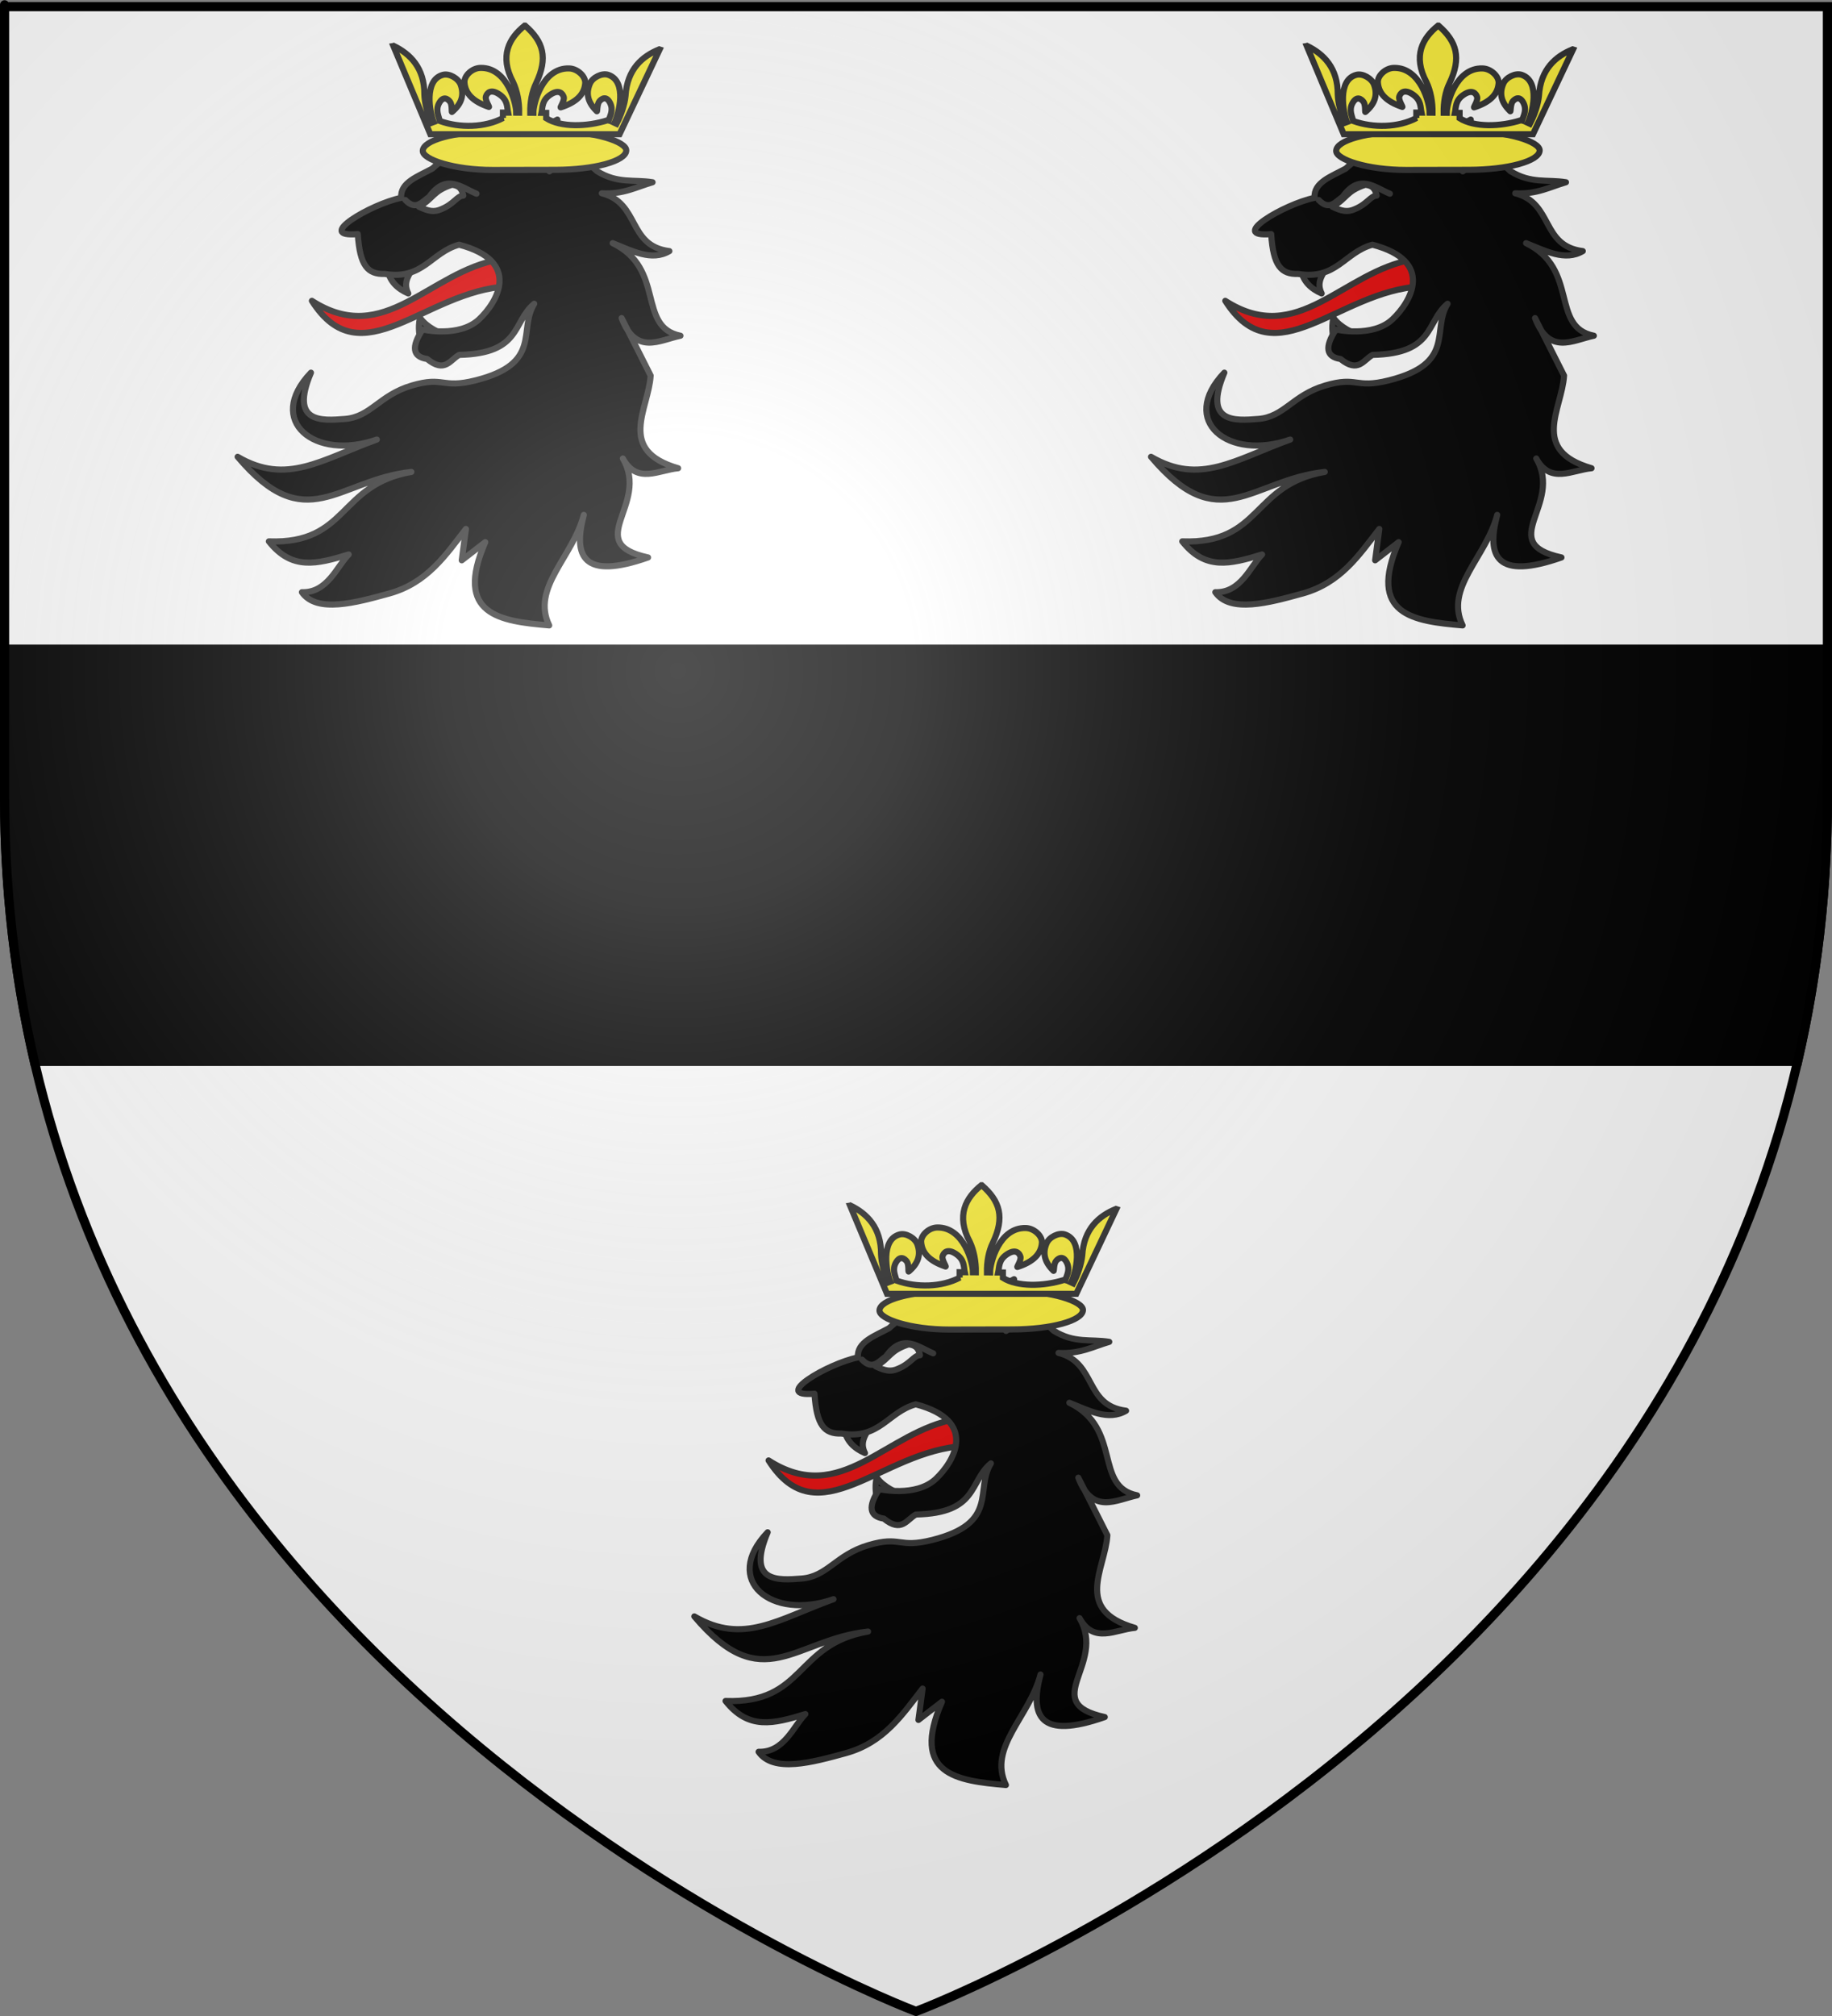 <?xml version="1.0" encoding="UTF-8" standalone="no"?>
<svg
   xmlns:dc="http://purl.org/dc/elements/1.1/"
   xmlns:cc="http://creativecommons.org/ns#"
   xmlns:rdf="http://www.w3.org/1999/02/22-rdf-syntax-ns#"
   xmlns:svg="http://www.w3.org/2000/svg"
   xmlns="http://www.w3.org/2000/svg"
   xmlns:xlink="http://www.w3.org/1999/xlink"
   xmlns:sodipodi="http://sodipodi.sourceforge.net/DTD/sodipodi-0.dtd"
   xmlns:inkscape="http://www.inkscape.org/namespaces/inkscape"
   height="660"
   width="600"
   version="1.0"
   id="svg2"
   sodipodi:version="0.32"
   inkscape:version="0.48.4 r9939"
   sodipodi:docname="Blason_ville_fr_Eschbach (Bas-Rhin).svg"
   inkscape:export-filename="/Users/olivier/Desktop/Blason Rouge/Blason_Vide_3D.png"
   inkscape:export-xdpi="144"
   inkscape:export-ydpi="144"
   inkscape:output_extension="org.inkscape.output.svg.inkscape">
  <rect width="100%" height="100%" fill="#808080" stroke="none"/>
  <sodipodi:namedview
     inkscape:window-height="736"
     inkscape:window-width="1360"
     inkscape:pageshadow="2"
     inkscape:pageopacity="0.0"
     guidetolerance="10.0"
     gridtolerance="10.0"
     objecttolerance="10.0"
     borderopacity="1.0"
     bordercolor="#666666"
     pagecolor="#ffffff"
     id="base"
     showgrid="false"
     height="660px"
     inkscape:zoom="0.74545455"
     inkscape:cx="300"
     inkscape:cy="330"
     inkscape:window-x="1436"
     inkscape:window-y="-4"
     inkscape:current-layer="layer3"
     inkscape:window-maximized="1"
     showguides="true"
     inkscape:guide-bbox="true" />
  <desc
     id="desc4">Flag of Canton of Valais (Wallis)</desc>
  <defs
     id="defs6">
    <linearGradient
       id="linearGradient2893">
      <stop
         style="stop-color:white;stop-opacity:0.314;"
         offset="0"
         id="stop2895" />
      <stop
         id="stop2897"
         offset="0.19"
         style="stop-color:white;stop-opacity:0.251;" />
      <stop
         style="stop-color:#6b6b6b;stop-opacity:0.125;"
         offset="0.6"
         id="stop2901" />
      <stop
         style="stop-color:black;stop-opacity:0.125;"
         offset="1"
         id="stop2899" />
    </linearGradient>
    <radialGradient
       inkscape:collect="always"
       xlink:href="#linearGradient2893"
       id="radialGradient3163"
       gradientUnits="userSpaceOnUse"
       gradientTransform="matrix(1.353,0,0,1.349,-77.629,-85.747)"
       cx="221.445"
       cy="226.331"
       fx="221.445"
       fy="226.331"
       r="300" />
    <g
       id="f">
      <rect
         width="100"
         height="60"
         x="-50"
         y="-30"
         style="fill:#28166f"
         id="rect1964" />
      <g
         transform="translate(0,-20)"
         style="fill:#ffffff"
         id="g1966">
        <path
           d="M -1.212,27.818 C -1.212,22.175 -2.091,20.471 -4.542,13.98 C -5.709,10.888 -5.024,7.103 -2.858,3.601 C -2.082,2.346 -1.114,1.214 0,0 C 1.114,1.214 2.082,2.346 2.858,3.601 C 5.024,7.103 5.709,10.888 4.542,13.98 C 2.091,20.471 1.212,22.175 1.212,27.818 L -1.212,27.818 z"
           id="path1968" />
        <path
           d="M 2.922,27.672 C 2.922,21.721 5.239,17.829 8.501,16.66 C 9.949,16.141 11.808,16.387 13.519,18.107 C 15.638,20.236 16.255,26.1 10.036,27.228 C 10.694,26.272 10.655,24.147 9.322,23.441 C 8.331,22.916 7.209,23.188 6.646,23.564 C 5.822,24.116 4.917,25.67 4.967,27.672 L 2.922,27.672 z"
           id="rwi" />
        <path
           d="M 1.777,30.183 C 1.79,32.191 2.795,33.518 4.516,34.257 C 4.295,34.955 3.257,36.378 1.831,36.281 C 1.55,37.787 1.282,38.632 0,40 C -1.282,38.632 -1.55,37.787 -1.831,36.281 C -3.257,36.378 -4.295,34.955 -4.516,34.257 C -2.795,33.518 -1.79,32.191 -1.777,30.183 L 1.777,30.183 z"
           id="path1971" />
        <use
           transform="scale(-1,1)"
           id="use1973"
           x="0"
           y="0"
           width="800"
           height="400"
           xlink:href="#rwi" />
        <rect
           width="15.846"
           height="3.218"
           x="-7.923"
           y="27.331"
           id="rect1975" />
      </g>
    </g>
    <g
       id="s">
      <g
         id="c">
        <path
           id="t"
           d="M 0,0 L 0,1 L 0.5,1 L 0,0 z"
           transform="matrix(0.951,0.309,-0.309,0.951,0,-1)" />
        <use
           xlink:href="#t"
           transform="scale(-1,1)"
           id="use2144"
           x="0"
           y="0"
           width="810"
           height="540" />
      </g>
      <g
         id="a">
        <use
           xlink:href="#c"
           transform="matrix(0.309,0.951,-0.951,0.309,0,0)"
           id="use2147"
           x="0"
           y="0"
           width="810"
           height="540" />
        <use
           xlink:href="#c"
           transform="matrix(-0.809,0.588,-0.588,-0.809,0,0)"
           id="use2149"
           x="0"
           y="0"
           width="810"
           height="540" />
      </g>
      <use
         xlink:href="#a"
         transform="scale(-1,1)"
         id="use2151"
         x="0"
         y="0"
         width="810"
         height="540" />
    </g>
  </defs>
  <g
     inkscape:groupmode="layer"
     id="layer3"
     inkscape:label="Fond écu"
     style="display:inline"
     sodipodi:insensitive="true">
    <path
       id="path2855"
       style="fill:#ffffff;fill-opacity:1;fill-rule:evenodd;stroke:none"
       d="m 300,658.5 c 0,0 298.5,-112.32 298.5,-397.772 0,-285.452 0,-258.552 0,-258.552 l -597,0 0,258.552 C 1.5,546.18 300,658.5 300,658.5 z"
       sodipodi:nodetypes="cccccc"
       inkscape:connector-curvature="0" />
  </g>
  <g
     inkscape:groupmode="layer"
     id="layer4"
     inkscape:label="Meubles"
     sodipodi:insensitive="true">
    <path
       id="path3202"
       style="fill:#000000;fill-opacity:1;fill-rule:evenodd;stroke:#000000;stroke-width:3;stroke-linecap:butt;stroke-linejoin:miter;stroke-miterlimit:4;stroke-opacity:1;stroke-dasharray:none;display:inline"
       d="m 1.5,212.531 0,48.188 c 0,30.922 3.503,59.814 9.75,86.75 l 577.5,0 c 6.247,-26.936 9.75,-55.828 9.75,-86.75 0,-53.205 0,-14.488 0,-48.188 l -597,0 z"
       inkscape:connector-curvature="0" />
    <g
       id="g10125"
       transform="translate(-1.9098674e-6,0)">
      <g
         transform="matrix(0.713,0,0,0.713,342.978,-259.868)"
         id="g9996">
        <g
           id="g3932"
           transform="matrix(1.41,0,0,1.41,-451.407,417.676)"
           style="fill:#fcef3c;stroke:#313131;stroke-width:1.991;stroke-miterlimit:4;stroke-dasharray:none">
          <g
             style="fill:#fcef3c;stroke:#313131;stroke-width:3.126;stroke-miterlimit:4;stroke-opacity:1;stroke-dasharray:none"
             transform="matrix(0.626,0.118,-0.118,0.626,28.994,-34.235)"
             id="g3046" />
          <g
             style="fill:#fcef3c;stroke:#313131;stroke-width:1.991;stroke-miterlimit:4;stroke-opacity:1;stroke-dasharray:none"
             transform="matrix(0.984,-0.176,0.176,0.984,-23.517,33.088)"
             id="g2235">
            <path
               d="m 130.005,65.064 c 0.468,-2.78 -0.012,-4.751 1.44,-8.37 1.784,3.758 5.171,5.463 7.892,8.022"
               style="fill:#000000;fill-rule:evenodd;stroke:#313131;stroke-width:1.991;stroke-linecap:round;stroke-linejoin:round;stroke-miterlimit:4;stroke-opacity:1;stroke-dasharray:none"
               id="path2476"
               inkscape:connector-curvature="0" />
            <path
               d="m 160.416,42.561 c -23.462,-0.176 -41.958,21.739 -62.677,2.503 11.405,27.863 36.797,3.248 63.636,6.609 l -0.96,-9.112 z"
               style="fill:#e20909;fill-opacity:1;fill-rule:evenodd;stroke:#313131;stroke-width:1.991;stroke-linecap:round;stroke-linejoin:round;stroke-miterlimit:4;stroke-opacity:1;stroke-dasharray:none"
               id="path3447"
               inkscape:connector-curvature="0" />
            <path
               d="m 123.809,39.883 c 0.164,3.484 2.049,6.212 5.276,8.351 -1.369,-4.462 2.281,-6.768 4.604,-9.644"
               style="fill:#000000;fill-rule:evenodd;stroke:#313131;stroke-width:1.991;stroke-linecap:round;stroke-linejoin:round;stroke-miterlimit:4;stroke-opacity:1;stroke-dasharray:none"
               id="path2474"
               inkscape:connector-curvature="0" />
            <path
               d="m 134.071,127.056 -3.138,9.82 8.593,-4.479 c -14.352,21.547 0.248,26.216 15.734,30.369 -3.7,-13.131 11.462,-20.478 17.44,-33.456 -5.956,12.79 -3.949,20.933 18.168,17.341 -20.624,-8.53 3.697,-16.703 -2.406,-33.177 3.05,9.169 10.864,5.736 17.171,6.29 -18.811,-9.304 -6.072,-20.62 -3.504,-31.288 l -6.007,-20.105 c 2.441,12.78 10.738,9.271 17.858,9.036 -13.549,-5.343 -0.844,-22.298 -16.438,-33.577 5.767,3.575 11.445,8.151 17.737,5.806 -13.202,-4.097 -6.576,-17.066 -18.357,-22.417 6.894,1.623 11.523,-0.059 16.913,-0.631 -5.721,-2.031 -11.345,-1.448 -17.188,-6.751 L 188.051,8.608 162.758,3.777 c -6.614,0.7 -13.036,2.059 -18.765,5.783 -5.021,1.709 -11.215,2.559 -11.689,7.598 -10.101,0.245 -30.449,7.81 -16.011,9.145 -1.154,10.285 0.878,13.515 6.375,14.316 11.906,4.213 16.077,-4.242 25.506,-5.11 19.275,8.924 8.942,20.685 2.105,25.102 -7.431,4.801 -18.688,0.004 -18.688,0.004 -4.682,4.949 -4.756,8.186 -0.222,9.711 4.888,5.688 7.329,1.585 10.532,0.531 20.149,3.148 18.875,-7.499 26.997,-12.097 -6.764,7.523 -0.658,19.611 -23.154,21.194 -11.618,0.822 -9.756,-3.217 -20.807,-1.996 -11.051,1.221 -14.936,7.734 -23.396,6.88 -7.563,-0.763 -18.026,-1.753 -8.219,-16.789 -17.586,12.841 -3.819,28.631 17.294,25.229 -19.007,3.254 -31.566,9.581 -45.645,-2.455 17.34,30.008 30.684,13.178 54.867,14.816 -24.226,-0.147 -24.278,19.594 -49.699,14.099 5.71,10.646 13.947,10.085 24.856,8.775 -4.475,3.145 -9.001,11.136 -17.169,9.42 3.522,7.671 16.632,6.475 27.943,5.425 12.869,-1.194 20.423,-9.22 28.3,-16.304 z"
               style="fill:#000000;fill-rule:evenodd;stroke:#313131;stroke-width:1.991;stroke-linecap:round;stroke-linejoin:round;stroke-miterlimit:4;stroke-opacity:1;stroke-dasharray:none"
               id="path2462"
               inkscape:connector-curvature="0" />
            <path
               d="M 171.602,13.842 C 170.912,4.048 179.959,3.547 186.892,1.028 185.61,7.228 185.681,15.402 181.363,17.174"
               style="fill:#fcef3c;fill-rule:evenodd;stroke:#313131;stroke-width:1.991;stroke-linecap:round;stroke-linejoin:round;stroke-miterlimit:4;stroke-opacity:1;stroke-dasharray:none"
               id="path2472"
               inkscape:connector-curvature="0" />
            <path
               sodipodi:nodetypes="ccc"
               d="m 133.486,18.083 c 2.771,4.177 5.288,1.519 7.86,0.36 6.811,-6.648 10.779,-1.195 15.344,1.714"
               style="fill:#000000;fill-rule:evenodd;stroke:#313131;stroke-width:1.991;stroke-linecap:round;stroke-linejoin:round;stroke-miterlimit:4;stroke-opacity:1;stroke-dasharray:none"
               id="path3449"
               inkscape:connector-curvature="0" />
            <path
               d="m 137.508,21.059 c 2.756,1.932 4.437,2.695 7.096,2.022 4.318,-0.956 5.763,-3.345 7.732,-3.066 -0.065,-1.718 -0.312,-3.371 -3.045,-4.134 -6.557,0.964 -6.409,3.188 -11.783,5.177 z"
               style="fill:#ffffff;fill-opacity:1;fill-rule:evenodd;stroke:#313131;stroke-width:1.991;stroke-linecap:round;stroke-linejoin:round;stroke-miterlimit:4;stroke-opacity:1;stroke-dasharray:none"
               id="path3451"
               inkscape:connector-curvature="0" />
          </g>
        </g>
        <g
           id="g7648"
           transform="matrix(0.46,0,0,0.46,-381.138,362.625)"
           style="stroke:#313131;stroke-width:6.106;stroke-miterlimit:4;stroke-dasharray:none">
          <rect
             height="38.388"
             x="207.34"
             ry="70.164"
             y="135.819"
             transform="matrix(1,-0.002,-0.015,1,0,0)"
             rx="70.164"
             width="203.182"
             id="rect7137"
             style="font-size:12px;fill:#fcef3c;fill-opacity:1;fill-rule:evenodd;stroke:#313131;stroke-width:6.106;stroke-miterlimit:4;stroke-dasharray:none" />
          <path
             sodipodi:nodetypes="cccccccssccccccccccccccccccccccccccccccccccssccccccccc"
             inkscape:connector-curvature="0"
             id="path7139"
             d="m 306.726,29.594 c -15.427,12.393 -25.585,30.14 -11.531,56.469 4.143,8.743 6.227,19.872 6.062,30.438 l -2.938,-0.031 c 0.045,-9.199 -8.932,-45.128 -35.594,-44.688 -8.594,0.13 -16.622,7.934 -16.094,14.625 0.823,11.13 8.594,19.043 24.406,24.344 0.965,0.368 -4.077,-6.846 -3,-10.406 1.077,-3.561 4.897,-7.941 13.469,-2.094 8.509,5.805 7.512,12.593 8.688,18.188 l -5.156,-0.031 0,5.375 0.219,0 c -18.027,9.624 -43.289,10.179 -63.188,3.031 -1.335,-5.272 -4.58,-11.173 -0.562,-18.156 4.09,-7.107 8.625,-3.933 10.812,-0.938 2.188,2.994 1.27,10.569 1.844,10.031 9.681,-8.146 12.383,-16.971 8.656,-27.219 -2.215,-6.168 -11.222,-11.515 -17.656,-9.812 -19.423,5.101 -13.07,37.73 -9.375,47.188 -0.667,0.264 -1.358,0.525 -2.094,0.781 C 209.616,117.332 206.923,107.092 206.601,98.5 206.781,71.693 192.297,57.795 176.007,49.844 l -0.156,0.062 -0.188,0.031 36.875,88.047 188.969,0 40,-84.578 -0.188,-0.062 -0.188,-0.062 c -16.769,6.815 -32.097,19.71 -33.656,46.469 -0.885,8.612 -4.27,18.707 -9,27.812 -0.677,-0.315 -1.349,-0.624 -2.031,-0.938 4.271,-8.93 12.99,-41.439 -6.188,-47.906 -6.31,-2.14 -15.64,2.592 -18.25,8.594 -4.383,9.969 -2.287,18.958 6.844,27.75 0.538,0.576 0.123,-7.069 2.5,-9.906 2.377,-2.839 7.099,-5.685 10.719,1.688 3.414,6.955 0.213,12.435 -1.531,17.438 -0.307,-0.087 -0.614,-0.185 -0.906,-0.25 -20.932,6.633 -46.796,7.171 -61.375,-2 l 0,-5.344 -4.688,-0.031 c 1.189,-5.581 0.227,-12.391 8.75,-18.094 8.586,-5.745 12.369,-1.323 13.438,2.25 1.068,3.573 -3.966,10.732 -3,10.375 15.825,-5.112 23.619,-12.942 24.469,-24.062 0.544,-6.685 -7.5,-14.58 -16.094,-14.812 -26.688,-0.76 -35.729,35.126 -35.688,44.281 l -3.125,-0.031 c -0.139,-10.65 1.65,-20.858 5.812,-29.375 12.194,-25.627 7.287,-41.711 -10.938,-57.594 l -0.219,0 z"
             style="font-size:12px;fill:#fcef3c;fill-opacity:1;fill-rule:evenodd;stroke:#313131;stroke-width:6.106;stroke-miterlimit:4;stroke-dasharray:none" />
        </g>
      </g>
      <g
         id="g10011"
         transform="matrix(0.713,0,0,0.713,642.125,-259.868)">
        <g
           style="fill:#fcef3c;stroke:#313131;stroke-width:1.991;stroke-miterlimit:4;stroke-dasharray:none"
           transform="matrix(1.41,0,0,1.41,-451.407,417.676)"
           id="g10013">
          <g
             id="g10015"
             transform="matrix(0.626,0.118,-0.118,0.626,28.994,-34.235)"
             style="fill:#fcef3c;stroke:#313131;stroke-width:3.126;stroke-miterlimit:4;stroke-opacity:1;stroke-dasharray:none" />
          <g
             id="g10017"
             transform="matrix(0.984,-0.176,0.176,0.984,-23.517,33.088)"
             style="fill:#fcef3c;stroke:#313131;stroke-width:1.991;stroke-miterlimit:4;stroke-opacity:1;stroke-dasharray:none">
            <path
               inkscape:connector-curvature="0"
               id="path10019"
               style="fill:#000000;fill-rule:evenodd;stroke:#313131;stroke-width:1.991;stroke-linecap:round;stroke-linejoin:round;stroke-miterlimit:4;stroke-opacity:1;stroke-dasharray:none"
               d="m 130.005,65.064 c 0.468,-2.78 -0.012,-4.751 1.44,-8.37 1.784,3.758 5.171,5.463 7.892,8.022" />
            <path
               inkscape:connector-curvature="0"
               id="path10021"
               style="fill:#e20909;fill-opacity:1;fill-rule:evenodd;stroke:#313131;stroke-width:1.991;stroke-linecap:round;stroke-linejoin:round;stroke-miterlimit:4;stroke-opacity:1;stroke-dasharray:none"
               d="m 160.416,42.561 c -23.462,-0.176 -41.958,21.739 -62.677,2.503 11.405,27.863 36.797,3.248 63.636,6.609 l -0.96,-9.112 z" />
            <path
               inkscape:connector-curvature="0"
               id="path10023"
               style="fill:#000000;fill-rule:evenodd;stroke:#313131;stroke-width:1.991;stroke-linecap:round;stroke-linejoin:round;stroke-miterlimit:4;stroke-opacity:1;stroke-dasharray:none"
               d="m 123.809,39.883 c 0.164,3.484 2.049,6.212 5.276,8.351 -1.369,-4.462 2.281,-6.768 4.604,-9.644" />
            <path
               inkscape:connector-curvature="0"
               id="path10025"
               style="fill:#000000;fill-rule:evenodd;stroke:#313131;stroke-width:1.991;stroke-linecap:round;stroke-linejoin:round;stroke-miterlimit:4;stroke-opacity:1;stroke-dasharray:none"
               d="m 134.071,127.056 -3.138,9.82 8.593,-4.479 c -14.352,21.547 0.248,26.216 15.734,30.369 -3.7,-13.131 11.462,-20.478 17.44,-33.456 -5.956,12.79 -3.949,20.933 18.168,17.341 -20.624,-8.53 3.697,-16.703 -2.406,-33.177 3.05,9.169 10.864,5.736 17.171,6.29 -18.811,-9.304 -6.072,-20.62 -3.504,-31.288 l -6.007,-20.105 c 2.441,12.78 10.738,9.271 17.858,9.036 -13.549,-5.343 -0.844,-22.298 -16.438,-33.577 5.767,3.575 11.445,8.151 17.737,5.806 -13.202,-4.097 -6.576,-17.066 -18.357,-22.417 6.894,1.623 11.523,-0.059 16.913,-0.631 -5.721,-2.031 -11.345,-1.448 -17.188,-6.751 L 188.051,8.608 162.758,3.777 c -6.614,0.7 -13.036,2.059 -18.765,5.783 -5.021,1.709 -11.215,2.559 -11.689,7.598 -10.101,0.245 -30.449,7.81 -16.011,9.145 -1.154,10.285 0.878,13.515 6.375,14.316 11.906,4.213 16.077,-4.242 25.506,-5.11 19.275,8.924 8.942,20.685 2.105,25.102 -7.431,4.801 -18.688,0.004 -18.688,0.004 -4.682,4.949 -4.756,8.186 -0.222,9.711 4.888,5.688 7.329,1.585 10.532,0.531 20.149,3.148 18.875,-7.499 26.997,-12.097 -6.764,7.523 -0.658,19.611 -23.154,21.194 -11.618,0.822 -9.756,-3.217 -20.807,-1.996 -11.051,1.221 -14.936,7.734 -23.396,6.88 -7.563,-0.763 -18.026,-1.753 -8.219,-16.789 -17.586,12.841 -3.819,28.631 17.294,25.229 -19.007,3.254 -31.566,9.581 -45.645,-2.455 17.34,30.008 30.684,13.178 54.867,14.816 -24.226,-0.147 -24.278,19.594 -49.699,14.099 5.71,10.646 13.947,10.085 24.856,8.775 -4.475,3.145 -9.001,11.136 -17.169,9.42 3.522,7.671 16.632,6.475 27.943,5.425 12.869,-1.194 20.423,-9.22 28.3,-16.304 z" />
            <path
               inkscape:connector-curvature="0"
               id="path10027"
               style="fill:#fcef3c;fill-rule:evenodd;stroke:#313131;stroke-width:1.991;stroke-linecap:round;stroke-linejoin:round;stroke-miterlimit:4;stroke-opacity:1;stroke-dasharray:none"
               d="M 171.602,13.842 C 170.912,4.048 179.959,3.547 186.892,1.028 185.61,7.228 185.681,15.402 181.363,17.174" />
            <path
               inkscape:connector-curvature="0"
               id="path10029"
               style="fill:#000000;fill-rule:evenodd;stroke:#313131;stroke-width:1.991;stroke-linecap:round;stroke-linejoin:round;stroke-miterlimit:4;stroke-opacity:1;stroke-dasharray:none"
               d="m 133.486,18.083 c 2.771,4.177 5.288,1.519 7.86,0.36 6.811,-6.648 10.779,-1.195 15.344,1.714"
               sodipodi:nodetypes="ccc" />
            <path
               inkscape:connector-curvature="0"
               id="path10031"
               style="fill:#ffffff;fill-opacity:1;fill-rule:evenodd;stroke:#313131;stroke-width:1.991;stroke-linecap:round;stroke-linejoin:round;stroke-miterlimit:4;stroke-opacity:1;stroke-dasharray:none"
               d="m 137.508,21.059 c 2.756,1.932 4.437,2.695 7.096,2.022 4.318,-0.956 5.763,-3.345 7.732,-3.066 -0.065,-1.718 -0.312,-3.371 -3.045,-4.134 -6.557,0.964 -6.409,3.188 -11.783,5.177 z" />
          </g>
        </g>
        <g
           style="stroke:#313131;stroke-width:6.106;stroke-miterlimit:4;stroke-dasharray:none"
           transform="matrix(0.46,0,0,0.46,-381.138,362.625)"
           id="g10033">
          <rect
             style="font-size:12px;fill:#fcef3c;fill-opacity:1;fill-rule:evenodd;stroke:#313131;stroke-width:6.106;stroke-miterlimit:4;stroke-dasharray:none"
             id="rect10035"
             width="203.182"
             rx="70.164"
             transform="matrix(1,-0.002,-0.015,1,0,0)"
             y="135.819"
             ry="70.164"
             x="207.34"
             height="38.388" />
          <path
             style="font-size:12px;fill:#fcef3c;fill-opacity:1;fill-rule:evenodd;stroke:#313131;stroke-width:6.106;stroke-miterlimit:4;stroke-dasharray:none"
             d="m 306.726,29.594 c -15.427,12.393 -25.585,30.14 -11.531,56.469 4.143,8.743 6.227,19.872 6.062,30.438 l -2.938,-0.031 c 0.045,-9.199 -8.932,-45.128 -35.594,-44.688 -8.594,0.13 -16.622,7.934 -16.094,14.625 0.823,11.13 8.594,19.043 24.406,24.344 0.965,0.368 -4.077,-6.846 -3,-10.406 1.077,-3.561 4.897,-7.941 13.469,-2.094 8.509,5.805 7.512,12.593 8.688,18.188 l -5.156,-0.031 0,5.375 0.219,0 c -18.027,9.624 -43.289,10.179 -63.188,3.031 -1.335,-5.272 -4.58,-11.173 -0.562,-18.156 4.09,-7.107 8.625,-3.933 10.812,-0.938 2.188,2.994 1.27,10.569 1.844,10.031 9.681,-8.146 12.383,-16.971 8.656,-27.219 -2.215,-6.168 -11.222,-11.515 -17.656,-9.812 -19.423,5.101 -13.07,37.73 -9.375,47.188 -0.667,0.264 -1.358,0.525 -2.094,0.781 C 209.616,117.332 206.923,107.092 206.601,98.5 206.781,71.693 192.297,57.795 176.007,49.844 l -0.156,0.062 -0.188,0.031 36.875,88.047 188.969,0 40,-84.578 -0.188,-0.062 -0.188,-0.062 c -16.769,6.815 -32.097,19.71 -33.656,46.469 -0.885,8.612 -4.27,18.707 -9,27.812 -0.677,-0.315 -1.349,-0.624 -2.031,-0.938 4.271,-8.93 12.99,-41.439 -6.188,-47.906 -6.31,-2.14 -15.64,2.592 -18.25,8.594 -4.383,9.969 -2.287,18.958 6.844,27.75 0.538,0.576 0.123,-7.069 2.5,-9.906 2.377,-2.839 7.099,-5.685 10.719,1.688 3.414,6.955 0.213,12.435 -1.531,17.438 -0.307,-0.087 -0.614,-0.185 -0.906,-0.25 -20.932,6.633 -46.796,7.171 -61.375,-2 l 0,-5.344 -4.688,-0.031 c 1.189,-5.581 0.227,-12.391 8.75,-18.094 8.586,-5.745 12.369,-1.323 13.438,2.25 1.068,3.573 -3.966,10.732 -3,10.375 15.825,-5.112 23.619,-12.942 24.469,-24.062 0.544,-6.685 -7.5,-14.58 -16.094,-14.812 -26.688,-0.76 -35.729,35.126 -35.688,44.281 l -3.125,-0.031 c -0.139,-10.65 1.65,-20.858 5.812,-29.375 12.194,-25.627 7.287,-41.711 -10.938,-57.594 l -0.219,0 z"
             id="path10037"
             inkscape:connector-curvature="0"
             sodipodi:nodetypes="cccccccssccccccccccccccccccccccccccccccccccssccccccccc" />
        </g>
      </g>
    </g>
    <g
       transform="matrix(0.713,0,0,0.713,492.551,119.767)"
       id="g10097">
      <g
         id="g10099"
         transform="matrix(1.41,0,0,1.41,-451.407,417.676)"
         style="fill:#fcef3c;stroke:#313131;stroke-width:1.991;stroke-miterlimit:4;stroke-dasharray:none">
        <g
           style="fill:#fcef3c;stroke:#313131;stroke-width:3.126;stroke-miterlimit:4;stroke-opacity:1;stroke-dasharray:none"
           transform="matrix(0.626,0.118,-0.118,0.626,28.994,-34.235)"
           id="g10101" />
        <g
           style="fill:#fcef3c;stroke:#313131;stroke-width:1.991;stroke-miterlimit:4;stroke-opacity:1;stroke-dasharray:none"
           transform="matrix(0.984,-0.176,0.176,0.984,-23.517,33.088)"
           id="g10103">
          <path
             d="m 130.005,65.064 c 0.468,-2.78 -0.012,-4.751 1.44,-8.37 1.784,3.758 5.171,5.463 7.892,8.022"
             style="fill:#000000;fill-rule:evenodd;stroke:#313131;stroke-width:1.991;stroke-linecap:round;stroke-linejoin:round;stroke-miterlimit:4;stroke-opacity:1;stroke-dasharray:none"
             id="path10105"
             inkscape:connector-curvature="0" />
          <path
             d="m 160.416,42.561 c -23.462,-0.176 -41.958,21.739 -62.677,2.503 11.405,27.863 36.797,3.248 63.636,6.609 l -0.96,-9.112 z"
             style="fill:#e20909;fill-opacity:1;fill-rule:evenodd;stroke:#313131;stroke-width:1.991;stroke-linecap:round;stroke-linejoin:round;stroke-miterlimit:4;stroke-opacity:1;stroke-dasharray:none"
             id="path10107"
             inkscape:connector-curvature="0" />
          <path
             d="m 123.809,39.883 c 0.164,3.484 2.049,6.212 5.276,8.351 -1.369,-4.462 2.281,-6.768 4.604,-9.644"
             style="fill:#000000;fill-rule:evenodd;stroke:#313131;stroke-width:1.991;stroke-linecap:round;stroke-linejoin:round;stroke-miterlimit:4;stroke-opacity:1;stroke-dasharray:none"
             id="path10109"
             inkscape:connector-curvature="0" />
          <path
             d="m 134.071,127.056 -3.138,9.82 8.593,-4.479 c -14.352,21.547 0.248,26.216 15.734,30.369 -3.7,-13.131 11.462,-20.478 17.44,-33.456 -5.956,12.79 -3.949,20.933 18.168,17.341 -20.624,-8.53 3.697,-16.703 -2.406,-33.177 3.05,9.169 10.864,5.736 17.171,6.29 -18.811,-9.304 -6.072,-20.62 -3.504,-31.288 l -6.007,-20.105 c 2.441,12.78 10.738,9.271 17.858,9.036 -13.549,-5.343 -0.844,-22.298 -16.438,-33.577 5.767,3.575 11.445,8.151 17.737,5.806 -13.202,-4.097 -6.576,-17.066 -18.357,-22.417 6.894,1.623 11.523,-0.059 16.913,-0.631 -5.721,-2.031 -11.345,-1.448 -17.188,-6.751 L 188.051,8.608 162.758,3.777 c -6.614,0.7 -13.036,2.059 -18.765,5.783 -5.021,1.709 -11.215,2.559 -11.689,7.598 -10.101,0.245 -30.449,7.81 -16.011,9.145 -1.154,10.285 0.878,13.515 6.375,14.316 11.906,4.213 16.077,-4.242 25.506,-5.11 19.275,8.924 8.942,20.685 2.105,25.102 -7.431,4.801 -18.688,0.004 -18.688,0.004 -4.682,4.949 -4.756,8.186 -0.222,9.711 4.888,5.688 7.329,1.585 10.532,0.531 20.149,3.148 18.875,-7.499 26.997,-12.097 -6.764,7.523 -0.658,19.611 -23.154,21.194 -11.618,0.822 -9.756,-3.217 -20.807,-1.996 -11.051,1.221 -14.936,7.734 -23.396,6.88 -7.563,-0.763 -18.026,-1.753 -8.219,-16.789 -17.586,12.841 -3.819,28.631 17.294,25.229 -19.007,3.254 -31.566,9.581 -45.645,-2.455 17.34,30.008 30.684,13.178 54.867,14.816 -24.226,-0.147 -24.278,19.594 -49.699,14.099 5.71,10.646 13.947,10.085 24.856,8.775 -4.475,3.145 -9.001,11.136 -17.169,9.42 3.522,7.671 16.632,6.475 27.943,5.425 12.869,-1.194 20.423,-9.22 28.3,-16.304 z"
             style="fill:#000000;fill-rule:evenodd;stroke:#313131;stroke-width:1.991;stroke-linecap:round;stroke-linejoin:round;stroke-miterlimit:4;stroke-opacity:1;stroke-dasharray:none"
             id="path10111"
             inkscape:connector-curvature="0" />
          <path
             d="M 171.602,13.842 C 170.912,4.048 179.959,3.547 186.892,1.028 185.61,7.228 185.681,15.402 181.363,17.174"
             style="fill:#fcef3c;fill-rule:evenodd;stroke:#313131;stroke-width:1.991;stroke-linecap:round;stroke-linejoin:round;stroke-miterlimit:4;stroke-opacity:1;stroke-dasharray:none"
             id="path10113"
             inkscape:connector-curvature="0" />
          <path
             sodipodi:nodetypes="ccc"
             d="m 133.486,18.083 c 2.771,4.177 5.288,1.519 7.86,0.36 6.811,-6.648 10.779,-1.195 15.344,1.714"
             style="fill:#000000;fill-rule:evenodd;stroke:#313131;stroke-width:1.991;stroke-linecap:round;stroke-linejoin:round;stroke-miterlimit:4;stroke-opacity:1;stroke-dasharray:none"
             id="path10115"
             inkscape:connector-curvature="0" />
          <path
             d="m 137.508,21.059 c 2.756,1.932 4.437,2.695 7.096,2.022 4.318,-0.956 5.763,-3.345 7.732,-3.066 -0.065,-1.718 -0.312,-3.371 -3.045,-4.134 -6.557,0.964 -6.409,3.188 -11.783,5.177 z"
             style="fill:#ffffff;fill-opacity:1;fill-rule:evenodd;stroke:#313131;stroke-width:1.991;stroke-linecap:round;stroke-linejoin:round;stroke-miterlimit:4;stroke-opacity:1;stroke-dasharray:none"
             id="path10117"
             inkscape:connector-curvature="0" />
        </g>
      </g>
      <g
         id="g10119"
         transform="matrix(0.46,0,0,0.46,-381.138,362.625)"
         style="stroke:#313131;stroke-width:6.106;stroke-miterlimit:4;stroke-dasharray:none">
        <rect
           height="38.388"
           x="207.34"
           ry="70.164"
           y="135.819"
           transform="matrix(1,-0.002,-0.015,1,0,0)"
           rx="70.164"
           width="203.182"
           id="rect10121"
           style="font-size:12px;fill:#fcef3c;fill-opacity:1;fill-rule:evenodd;stroke:#313131;stroke-width:6.106;stroke-miterlimit:4;stroke-dasharray:none" />
        <path
           sodipodi:nodetypes="cccccccssccccccccccccccccccccccccccccccccccssccccccccc"
           inkscape:connector-curvature="0"
           id="path10123"
           d="m 306.726,29.594 c -15.427,12.393 -25.585,30.14 -11.531,56.469 4.143,8.743 6.227,19.872 6.062,30.438 l -2.938,-0.031 c 0.045,-9.199 -8.932,-45.128 -35.594,-44.688 -8.594,0.13 -16.622,7.934 -16.094,14.625 0.823,11.13 8.594,19.043 24.406,24.344 0.965,0.368 -4.077,-6.846 -3,-10.406 1.077,-3.561 4.897,-7.941 13.469,-2.094 8.509,5.805 7.512,12.593 8.688,18.188 l -5.156,-0.031 0,5.375 0.219,0 c -18.027,9.624 -43.289,10.179 -63.188,3.031 -1.335,-5.272 -4.58,-11.173 -0.562,-18.156 4.09,-7.107 8.625,-3.933 10.812,-0.938 2.188,2.994 1.27,10.569 1.844,10.031 9.681,-8.146 12.383,-16.971 8.656,-27.219 -2.215,-6.168 -11.222,-11.515 -17.656,-9.812 -19.423,5.101 -13.07,37.73 -9.375,47.188 -0.667,0.264 -1.358,0.525 -2.094,0.781 C 209.616,117.332 206.923,107.092 206.601,98.5 206.781,71.693 192.297,57.795 176.007,49.844 l -0.156,0.062 -0.188,0.031 36.875,88.047 188.969,0 40,-84.578 -0.188,-0.062 -0.188,-0.062 c -16.769,6.815 -32.097,19.71 -33.656,46.469 -0.885,8.612 -4.27,18.707 -9,27.812 -0.677,-0.315 -1.349,-0.624 -2.031,-0.938 4.271,-8.93 12.99,-41.439 -6.188,-47.906 -6.31,-2.14 -15.64,2.592 -18.25,8.594 -4.383,9.969 -2.287,18.958 6.844,27.75 0.538,0.576 0.123,-7.069 2.5,-9.906 2.377,-2.839 7.099,-5.685 10.719,1.688 3.414,6.955 0.213,12.435 -1.531,17.438 -0.307,-0.087 -0.614,-0.185 -0.906,-0.25 -20.932,6.633 -46.796,7.171 -61.375,-2 l 0,-5.344 -4.688,-0.031 c 1.189,-5.581 0.227,-12.391 8.75,-18.094 8.586,-5.745 12.369,-1.323 13.438,2.25 1.068,3.573 -3.966,10.732 -3,10.375 15.825,-5.112 23.619,-12.942 24.469,-24.062 0.544,-6.685 -7.5,-14.58 -16.094,-14.812 -26.688,-0.76 -35.729,35.126 -35.688,44.281 l -3.125,-0.031 c -0.139,-10.65 1.65,-20.858 5.812,-29.375 12.194,-25.627 7.287,-41.711 -10.938,-57.594 l -0.219,0 z"
           style="font-size:12px;fill:#fcef3c;fill-opacity:1;fill-rule:evenodd;stroke:#313131;stroke-width:6.106;stroke-miterlimit:4;stroke-dasharray:none" />
      </g>
    </g>
  </g>
  <g
     inkscape:groupmode="layer"
     id="layer2"
     inkscape:label="Reflet final"
     sodipodi:insensitive="true">
    <path
       sodipodi:nodetypes="cccccc"
       d="M 300,658.5 C 300,658.5 598.5,546.18 598.5,260.728 C 598.5,-24.723 598.5,2.176 598.5,2.176 L 1.5,2.176 L 1.5,260.728 C 1.5,546.18 300,658.5 300,658.5 z "
       style="opacity:1;fill:url(#radialGradient3163);fill-opacity:1;fill-rule:evenodd;stroke:none;stroke-width:1px;stroke-linecap:butt;stroke-linejoin:miter;stroke-opacity:1"
       id="path2875"
       inkscape:export-xdpi="144"
       inkscape:export-ydpi="144" />
  </g>
  <g
     inkscape:groupmode="layer"
     id="layer1"
     inkscape:label="Contour final"
     sodipodi:insensitive="true">
    <path
       sodipodi:nodetypes="cccccc"
       d="M 300,658.5 C 300,658.5 1.5,546.18 1.5,260.728 C 1.5,-24.723 1.5,2.176 1.5,2.176 L 598.5,2.176 L 598.5,260.728 C 598.5,546.18 300,658.5 300,658.5 z "
       style="opacity:1;fill:none;fill-opacity:1;fill-rule:evenodd;stroke:#000000;stroke-width:3;stroke-linecap:butt;stroke-linejoin:miter;stroke-miterlimit:4;stroke-dasharray:none;stroke-opacity:1"
       id="path1411"
       inkscape:export-xdpi="144"
       inkscape:export-ydpi="144" />
  </g>
</svg>
